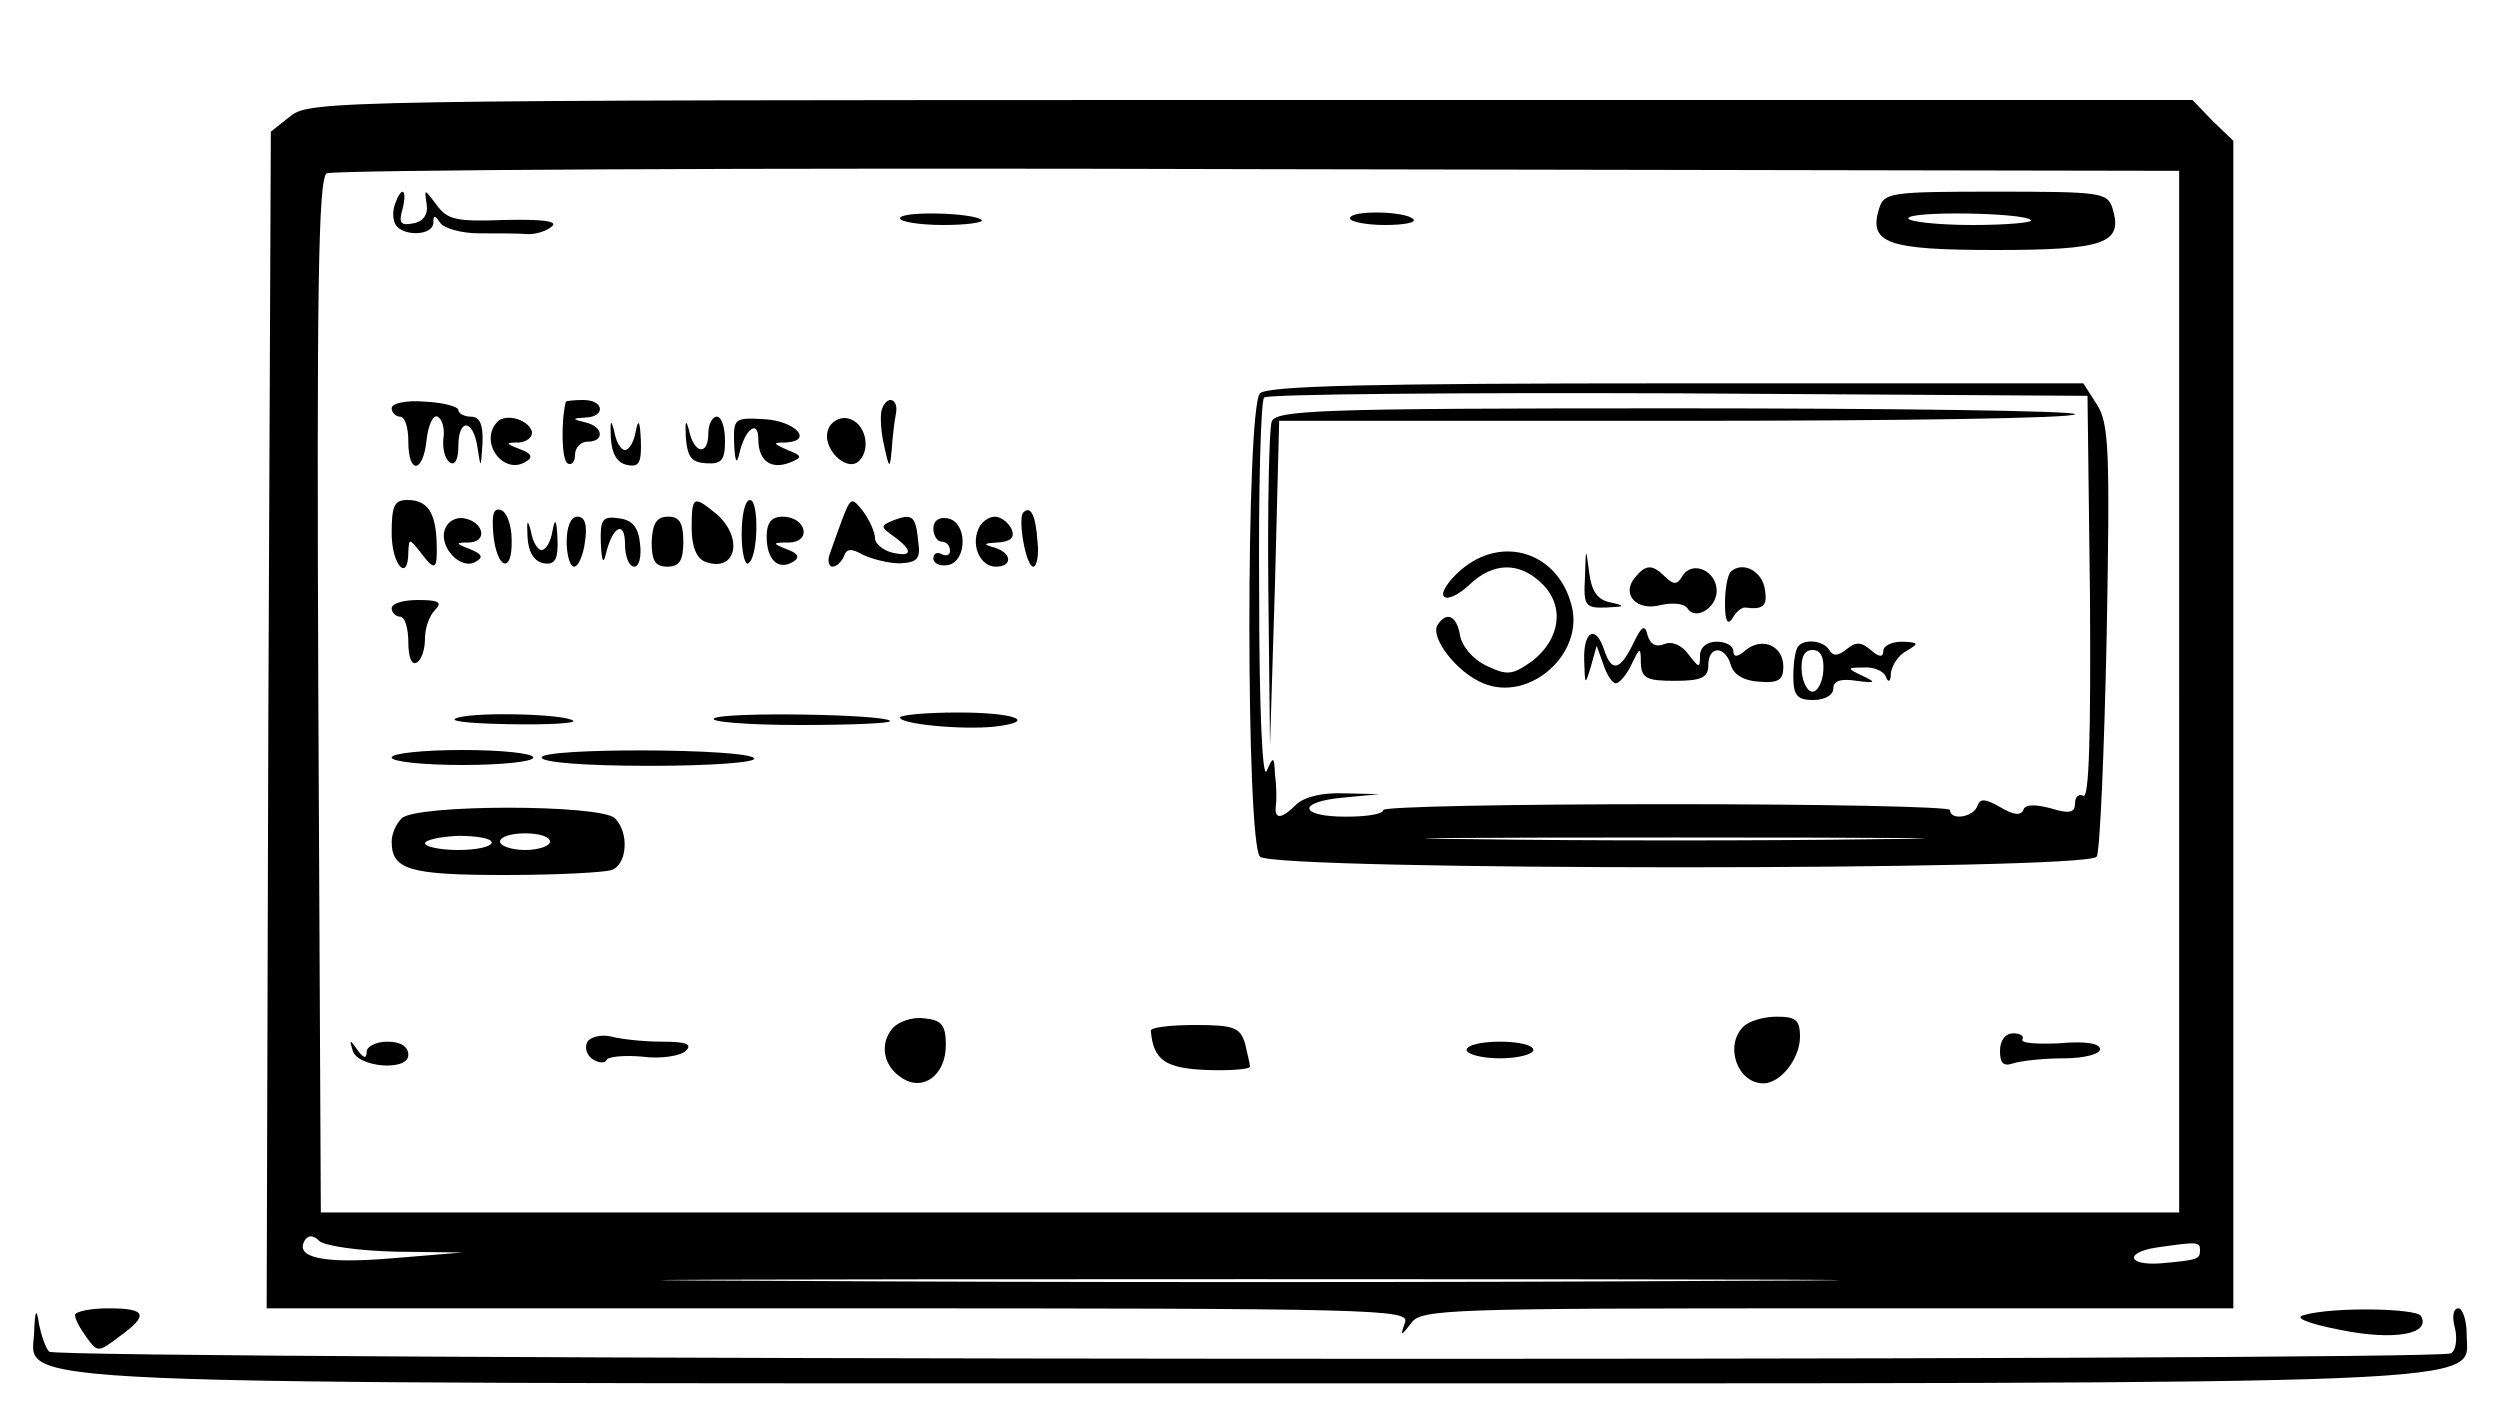 <?xml version="1.0" standalone="no"?>
<!DOCTYPE svg PUBLIC "-//W3C//DTD SVG 20010904//EN"
 "http://www.w3.org/TR/2001/REC-SVG-20010904/DTD/svg10.dtd">
<svg version="1.0" xmlns="http://www.w3.org/2000/svg"
 width="300pt" height="171pt" viewBox="0 0 300 171"
 preserveAspectRatio="xMidYMid meet">
<g transform="translate(0,171) scale(0.1,-0.1)"
fill="#000000" stroke="none">
<path d="M349 1571 l-24 -19 -3 -706 -2 -706 686 0 c649 0 686 -1 680 -17 -6
-17 -5 -17 8 0 12 16 48 17 500 17 l486 0 0 700 0 701 -25 24 -24 25 -1129 0
c-1097 0 -1130 -1 -1153 -19z m2266 -691 l0 -625 -1115 0 -1115 0 -3 619 c-2
489 0 621 10 628 7 4 510 7 1118 5 l1105 -2 0 -625z m-2140 -672 l80 -1 -85
-7 c-83 -7 -117 1 -104 22 4 6 10 6 17 -1 6 -6 47 -12 92 -13z m2165 2 c0 -11
-2 -12 -47 -16 -40 -3 -44 13 -5 19 49 7 52 7 52 -3z m-567 -37 c-315 -2 -831
-2 -1145 0 -315 1 -58 2 572 2 630 0 887 -1 573 -2z"/>
<path d="M474 1465 c-3 -8 -3 -19 1 -25 9 -14 45 -13 45 3 0 9 2 9 8 0 4 -7
26 -13 47 -13 22 0 49 0 59 -1 10 0 23 4 29 10 6 6 -15 8 -58 7 -57 -2 -68 0
-81 18 -15 20 -15 20 -12 1 2 -12 -4 -21 -16 -23 -15 -3 -18 0 -13 17 6 24 -1
29 -9 6z"/>
<path d="M2255 1460 c-13 -42 9 -50 140 -50 131 0 153 8 140 50 -6 19 -14 20
-140 20 -126 0 -134 -1 -140 -20z m182 -14 c4 -3 -28 -6 -70 -6 -42 0 -77 4
-77 8 0 9 138 7 147 -2z"/>
<path d="M1080 1448 c0 -4 23 -8 52 -8 28 0 49 3 46 6 -10 9 -98 11 -98 2z"/>
<path d="M1620 1448 c0 -4 19 -8 42 -8 23 0 38 3 34 7 -10 10 -76 11 -76 1z"/>
<path d="M1512 1238 c-17 -17 -17 -539 0 -556 17 -17 994 -17 1004 0 4 6 9
125 12 264 4 224 3 256 -12 279 l-16 25 -488 0 c-366 0 -491 -3 -500 -12z
m996 -246 c1 -163 -1 -241 -8 -237 -5 3 -10 -1 -10 -9 0 -11 -6 -13 -29 -6
-19 5 -31 5 -33 -2 -3 -7 -12 -6 -27 3 -19 11 -25 11 -28 2 -5 -14 -33 -18
-33 -5 0 4 -153 7 -340 7 -187 0 -340 -3 -340 -7 0 -5 -20 -8 -45 -8 -57 0
-59 18 -2 23 l42 4 -42 1 c-26 1 -47 -4 -57 -13 -18 -18 -27 -19 -25 -2 1 6 1
23 -1 37 -1 23 -2 23 -10 5 -5 -12 -9 73 -9 211 -1 127 2 234 6 237 3 4 227 6
497 5 l491 -3 3 -243z m-255 -289 c-134 -2 -352 -2 -485 0 -134 1 -25 2 242 2
267 0 376 -1 243 -2z"/>
<path d="M1526 1204 c-3 -9 -5 -100 -4 -202 l2 -187 6 195 5 195 478 0 c262 0
477 3 477 8 0 4 -216 7 -479 7 -427 0 -480 -2 -485 -16z"/>
<path d="M1753 1026 c-15 -13 -25 -28 -20 -32 4 -4 17 2 30 14 29 28 61 28 88
1 27 -27 21 -66 -12 -92 -24 -17 -30 -18 -55 -6 -17 8 -30 24 -32 37 -4 23
-16 29 -27 12 -9 -15 23 -57 55 -70 55 -23 121 35 106 93 -16 64 -83 86 -133
43z"/>
<path d="M1902 1018 c-2 -35 0 -38 26 -37 22 1 23 2 5 6 -16 3 -23 13 -26 36
-4 31 -4 31 -5 -5z"/>
<path d="M1962 1017 c-17 -20 2 -41 31 -33 14 3 28 2 32 -4 9 -15 35 0 35 21
0 24 -29 37 -41 18 -6 -11 -11 -11 -21 -1 -15 15 -23 15 -36 -1z"/>
<path d="M2077 1024 c-4 -4 -7 -21 -7 -38 0 -21 3 -27 9 -18 4 8 11 13 15 13
22 -3 27 2 24 21 -3 23 -27 35 -41 22z"/>
<path d="M1960 938 c-16 -33 -26 -35 -35 -8 -10 31 -25 23 -24 -12 1 -31 1
-31 8 -8 l7 25 8 -22 c4 -13 11 -23 15 -23 4 0 13 10 19 23 10 21 11 21 11 1
1 -18 7 -21 41 -21 32 0 40 4 40 19 0 23 20 24 27 0 3 -11 15 -19 34 -20 23
-2 29 2 29 18 0 25 -25 36 -45 20 -10 -9 -15 -9 -15 -1 0 6 -9 11 -20 11 -12
0 -20 -7 -20 -17 0 -15 -1 -15 -14 2 -8 11 -20 16 -29 12 -10 -4 -17 0 -20 11
-3 13 -7 11 -17 -10z"/>
<path d="M2157 933 c-3 -5 -5 -20 -5 -35 0 -23 5 -28 24 -28 14 0 24 6 24 14
0 9 9 12 28 9 23 -3 24 -2 7 6 -19 9 -19 10 2 10 12 1 24 -5 26 -11 3 -8 6 -6
6 4 1 9 9 22 19 27 15 9 15 10 -5 11 -13 0 -23 -5 -23 -11 0 -8 -5 -8 -15 1
-12 10 -18 10 -29 1 -10 -8 -16 -9 -21 -1 -7 12 -32 14 -38 3z m31 -28 c-1
-14 -7 -25 -13 -25 -6 0 -12 11 -13 25 -1 16 3 25 13 25 10 0 14 -9 13 -25z"/>
<path d="M470 1220 c0 -5 5 -10 10 -10 6 0 10 -13 10 -30 0 -40 18 -38 22 3 2
17 8 30 13 27 6 -3 9 -15 7 -27 -1 -12 2 -24 8 -28 6 -4 10 4 10 19 0 35 18
33 23 -1 4 -26 4 -26 6 5 1 22 -3 32 -14 32 -8 0 -15 4 -15 8 0 4 -18 9 -40
10 -23 2 -40 -2 -40 -8z"/>
<path d="M679 1228 c-6 -24 -5 -70 2 -74 5 -3 9 2 9 10 0 9 7 16 15 16 21 0
19 18 -2 23 -17 4 -17 5 0 6 24 1 22 21 -3 21 -11 0 -20 -1 -21 -2z"/>
<path d="M1058 1218 c-2 -7 -1 -26 3 -43 6 -28 7 -28 9 -5 1 14 3 33 5 43 4
19 -11 24 -17 5z"/>
<path d="M597 1204 c-23 -24 7 -65 34 -48 9 5 7 10 -7 15 -18 7 -18 8 -1 8 10
1 17 7 15 14 -5 14 -31 21 -41 11z"/>
<path d="M733 1185 c1 -20 8 -31 20 -33 14 -3 17 3 16 30 -1 23 -3 26 -6 11
-2 -13 -8 -23 -13 -23 -5 0 -11 10 -13 23 -4 15 -5 12 -4 -8z"/>
<path d="M823 1185 c2 -24 7 -30 25 -31 18 -1 22 4 22 27 0 16 -4 29 -10 29
-5 0 -10 -9 -10 -20 0 -27 -17 -25 -23 3 -4 15 -5 12 -4 -8z"/>
<path d="M881 1177 c1 -21 3 -25 6 -12 7 31 23 42 23 18 0 -26 15 -37 38 -28
15 6 15 8 -3 15 -18 8 -18 9 -2 9 34 2 11 26 -26 28 -36 2 -37 1 -36 -30z"/>
<path d="M994 1195 c-9 -22 22 -53 37 -38 15 15 7 47 -14 51 -9 2 -20 -4 -23
-13z"/>
<path d="M470 1070 c0 -38 20 -60 20 -22 1 16 1 16 14 0 18 -24 21 -23 20 10
-1 37 -11 52 -35 52 -16 0 -19 -7 -19 -40z"/>
<path d="M830 1076 c0 -22 6 -36 16 -40 37 -14 47 28 14 57 -28 23 -30 22 -30
-17z"/>
<path d="M890 1069 c0 -22 4 -38 8 -35 12 7 13 76 2 76 -6 0 -10 -18 -10 -41z"/>
<path d="M1010 1085 c-6 -16 -13 -36 -15 -42 -2 -7 0 -13 4 -13 5 0 11 6 14
13 3 9 9 9 23 1 11 -5 30 -10 44 -10 20 1 25 5 22 25 -3 32 -7 35 -29 27 -17
-7 -17 -8 0 -20 23 -17 22 -25 -3 -19 -11 3 -20 11 -20 17 0 7 -6 21 -14 32
-14 18 -15 18 -26 -11z"/>
<path d="M592 1069 c4 -42 23 -49 22 -7 0 18 -6 34 -13 36 -9 3 -11 -6 -9 -29z"/>
<path d="M1228 1095 c-7 -7 3 -65 12 -65 4 0 7 14 5 30 -2 31 -8 44 -17 35z"/>
<path d="M534 1075 c-8 -21 19 -50 37 -39 9 5 8 9 -7 15 -18 7 -18 8 -1 8 23
1 17 25 -6 29 -10 2 -20 -4 -23 -13z"/>
<path d="M633 1066 c1 -19 8 -30 20 -32 13 -2 17 5 16 29 -1 24 -3 26 -6 10
-2 -13 -8 -23 -13 -23 -5 0 -11 10 -13 23 -4 15 -5 13 -4 -7z"/>
<path d="M680 1060 c0 -16 4 -30 9 -30 5 0 11 14 13 30 3 20 0 30 -9 30 -8 0
-13 -12 -13 -30z"/>
<path d="M721 1058 c1 -21 3 -26 6 -13 8 34 23 41 23 12 0 -15 5 -27 11 -27 6
0 9 12 7 28 -2 19 -9 28 -25 30 -20 3 -23 -1 -22 -30z"/>
<path d="M782 1060 c0 -23 4 -30 19 -30 14 0 19 7 19 30 0 23 -5 30 -18 30
-14 0 -19 -8 -20 -30z"/>
<path d="M920 1066 c0 -28 14 -41 32 -30 8 5 6 10 -8 15 -18 7 -17 8 3 8 28 1
20 31 -8 31 -13 0 -19 -7 -19 -24z"/>
<path d="M1120 1076 c0 -9 5 -16 10 -16 6 0 10 -5 10 -11 0 -5 -4 -7 -10 -4
-5 3 -10 1 -10 -5 0 -6 8 -10 18 -8 23 5 23 52 -1 56 -10 2 -17 -3 -17 -12z"/>
<path d="M1174 1075 c-9 -21 3 -45 21 -45 21 0 19 17 -2 23 -14 4 -13 5 4 6
16 1 21 6 17 16 -4 8 -13 15 -20 15 -8 0 -17 -7 -20 -15z"/>
<path d="M470 980 c0 -5 5 -10 10 -10 6 0 10 -14 10 -31 0 -17 4 -28 10 -24 6
3 10 16 10 29 0 12 5 27 12 34 9 9 5 12 -20 12 -18 0 -32 -4 -32 -10z"/>
<path d="M550 849 c-15 -4 8 -7 59 -8 46 -1 82 1 79 4 -8 8 -112 11 -138 4z"/>
<path d="M857 848 c-7 -4 39 -8 102 -8 63 0 112 2 109 5 -8 8 -198 11 -211 3z"/>
<path d="M1080 849 c0 -8 74 -15 113 -11 53 6 26 17 -43 17 -39 0 -70 -3 -70
-6z"/>
<path d="M470 801 c0 -5 38 -9 85 -9 47 0 85 4 85 9 0 5 -38 9 -85 9 -47 0
-85 -4 -85 -9z"/>
<path d="M650 801 c0 -6 53 -10 130 -10 72 0 128 4 125 9 -7 12 -255 13 -255
1z"/>
<path d="M482 728 c-7 -7 -12 -19 -12 -28 0 -34 22 -40 136 -40 62 0 119 3
128 6 19 7 21 45 4 62 -17 17 -239 17 -256 0z m108 -29 c0 -5 -18 -9 -40 -9
-22 0 -40 4 -40 8 0 4 18 8 40 9 22 0 40 -3 40 -8z m70 1 c0 -5 -13 -10 -30
-10 -16 0 -30 5 -30 10 0 6 14 10 30 10 17 0 30 -4 30 -10z"/>
<path d="M1071 476 c-16 -19 -11 -46 12 -60 25 -16 52 4 52 40 0 24 -5 30 -26
32 -14 2 -31 -4 -38 -12z"/>
<path d="M2092 478 c-23 -23 -7 -68 24 -68 21 0 44 30 44 56 0 20 -5 24 -28
24 -15 0 -33 -5 -40 -12z"/>
<path d="M1381 473 c3 -35 17 -45 67 -47 29 -1 52 1 52 4 0 3 -3 15 -6 28 -6
19 -13 22 -60 22 -30 0 -54 -3 -53 -7z"/>
<path d="M705 460 c-4 -7 -1 -16 6 -21 8 -5 15 -5 17 -1 1 4 21 6 43 4 22 -3
46 1 52 7 8 8 1 11 -29 11 -21 0 -49 3 -60 6 -12 3 -25 0 -29 -6z"/>
<path d="M2400 449 c0 -15 4 -19 16 -15 9 3 36 6 60 6 25 0 44 5 44 11 0 7
-18 10 -49 7 -27 -1 -47 0 -44 5 2 4 -3 7 -11 7 -10 0 -16 -9 -16 -21z"/>
<path d="M423 450 c5 -21 67 -26 67 -6 0 10 -9 16 -25 16 -14 0 -25 -6 -25
-12 0 -9 -4 -8 -11 2 -9 13 -10 13 -6 0z"/>
<path d="M1760 450 c0 -5 18 -10 40 -10 22 0 40 5 40 10 0 6 -18 10 -40 10
-22 0 -40 -4 -40 -10z"/>
<path d="M41 112 c-2 -65 -83 -62 1459 -62 1534 0 1460 -3 1460 59 0 17 -5 31
-10 31 -6 0 -8 -10 -4 -24 3 -13 1 -27 -5 -30 -15 -10 -2873 -8 -2882 2 -4 4
-9 18 -12 32 -3 21 -5 19 -6 -8z"/>
<path d="M90 132 c0 -5 6 -16 14 -27 13 -18 14 -18 39 1 36 26 33 34 -13 34
-22 0 -40 -4 -40 -8z"/>
<path d="M2765 132 c-13 -3 3 -10 44 -18 64 -13 109 -5 96 17 -6 9 -105 11
-140 1z"/>
</g>
</svg>
